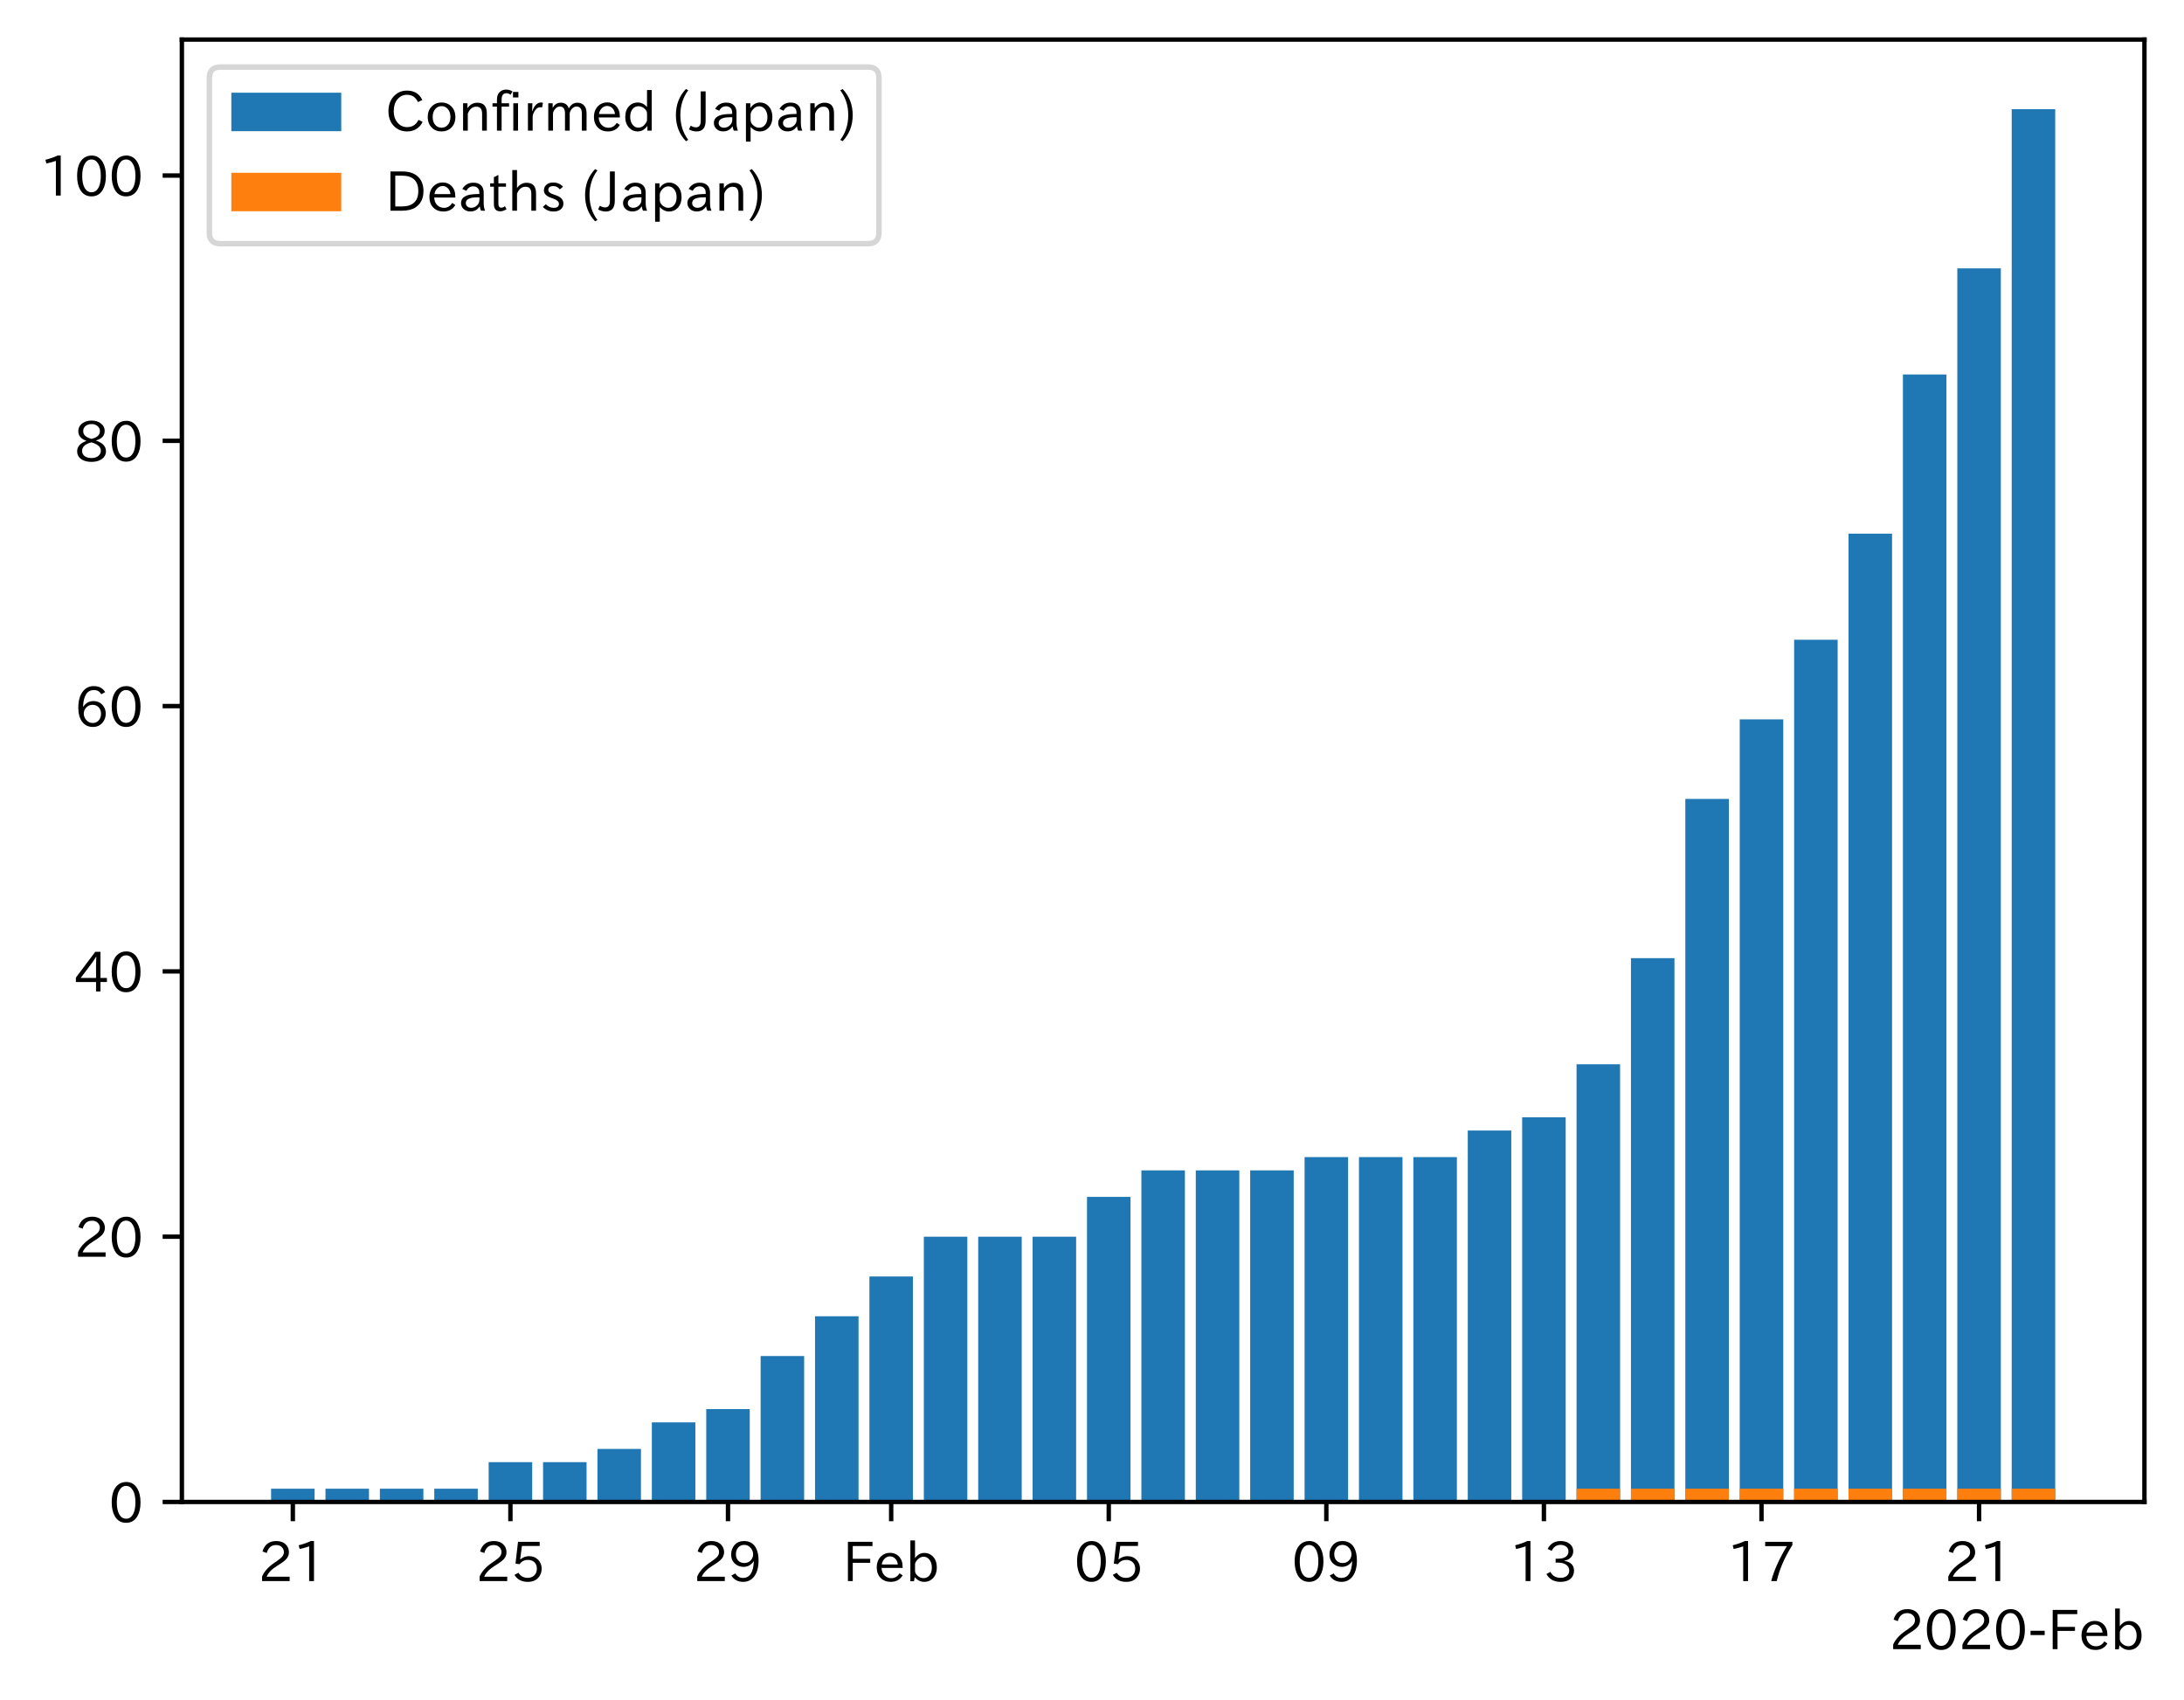 <?xml version="1.0" encoding="utf-8" standalone="no"?>
<!DOCTYPE svg PUBLIC "-//W3C//DTD SVG 1.1//EN"
  "http://www.w3.org/Graphics/SVG/1.1/DTD/svg11.dtd">
<!-- Created with matplotlib (https://matplotlib.org/) -->
<svg height="309.293pt" version="1.1" viewBox="0 0 397.415 309.293" width="397.415pt" xmlns="http://www.w3.org/2000/svg" xmlns:xlink="http://www.w3.org/1999/xlink">
 <defs>
  <style type="text/css">
*{stroke-linecap:butt;stroke-linejoin:round;}
  </style>
 </defs>
 <g id="figure_1">
  <g id="patch_1">
   <path d="M 0 309.293 
L 397.415 309.293 
L 397.415 0 
L 0 0 
z
" style="fill:#ffffff;"/>
  </g>
  <g id="axes_1">
   <g id="patch_2">
    <path d="M 33.095 273.312 
L 390.215 273.312 
L 390.215 7.2 
L 33.095 7.2 
z
" style="fill:#ffffff;"/>
   </g>
   <g id="patch_3">
    <path clip-path="url(#pfbdb43d8b3)" d="M 49.328 273.312 
L 57.246 273.312 
L 57.246 270.898 
L 49.328 270.898 
z
" style="fill:#1f77b4;"/>
   </g>
   <g id="patch_4">
    <path clip-path="url(#pfbdb43d8b3)" d="M 59.226 273.312 
L 67.144 273.312 
L 67.144 270.898 
L 59.226 270.898 
z
" style="fill:#1f77b4;"/>
   </g>
   <g id="patch_5">
    <path clip-path="url(#pfbdb43d8b3)" d="M 69.124 273.312 
L 77.042 273.312 
L 77.042 270.898 
L 69.124 270.898 
z
" style="fill:#1f77b4;"/>
   </g>
   <g id="patch_6">
    <path clip-path="url(#pfbdb43d8b3)" d="M 79.022 273.312 
L 86.94 273.312 
L 86.94 270.898 
L 79.022 270.898 
z
" style="fill:#1f77b4;"/>
   </g>
   <g id="patch_7">
    <path clip-path="url(#pfbdb43d8b3)" d="M 88.92 273.312 
L 96.838 273.312 
L 96.838 266.071 
L 88.92 266.071 
z
" style="fill:#1f77b4;"/>
   </g>
   <g id="patch_8">
    <path clip-path="url(#pfbdb43d8b3)" d="M 98.818 273.312 
L 106.736 273.312 
L 106.736 266.071 
L 98.818 266.071 
z
" style="fill:#1f77b4;"/>
   </g>
   <g id="patch_9">
    <path clip-path="url(#pfbdb43d8b3)" d="M 108.716 273.312 
L 116.634 273.312 
L 116.634 263.657 
L 108.716 263.657 
z
" style="fill:#1f77b4;"/>
   </g>
   <g id="patch_10">
    <path clip-path="url(#pfbdb43d8b3)" d="M 118.614 273.312 
L 126.532 273.312 
L 126.532 258.83 
L 118.614 258.83 
z
" style="fill:#1f77b4;"/>
   </g>
   <g id="patch_11">
    <path clip-path="url(#pfbdb43d8b3)" d="M 128.512 273.312 
L 136.43 273.312 
L 136.43 256.416 
L 128.512 256.416 
z
" style="fill:#1f77b4;"/>
   </g>
   <g id="patch_12">
    <path clip-path="url(#pfbdb43d8b3)" d="M 138.41 273.312 
L 146.328 273.312 
L 146.328 246.761 
L 138.41 246.761 
z
" style="fill:#1f77b4;"/>
   </g>
   <g id="patch_13">
    <path clip-path="url(#pfbdb43d8b3)" d="M 148.308 273.312 
L 156.226 273.312 
L 156.226 239.52 
L 148.308 239.52 
z
" style="fill:#1f77b4;"/>
   </g>
   <g id="patch_14">
    <path clip-path="url(#pfbdb43d8b3)" d="M 158.206 273.312 
L 166.124 273.312 
L 166.124 232.279 
L 158.206 232.279 
z
" style="fill:#1f77b4;"/>
   </g>
   <g id="patch_15">
    <path clip-path="url(#pfbdb43d8b3)" d="M 168.104 273.312 
L 176.022 273.312 
L 176.022 225.038 
L 168.104 225.038 
z
" style="fill:#1f77b4;"/>
   </g>
   <g id="patch_16">
    <path clip-path="url(#pfbdb43d8b3)" d="M 178.002 273.312 
L 185.921 273.312 
L 185.921 225.038 
L 178.002 225.038 
z
" style="fill:#1f77b4;"/>
   </g>
   <g id="patch_17">
    <path clip-path="url(#pfbdb43d8b3)" d="M 187.9 273.312 
L 195.819 273.312 
L 195.819 225.038 
L 187.9 225.038 
z
" style="fill:#1f77b4;"/>
   </g>
   <g id="patch_18">
    <path clip-path="url(#pfbdb43d8b3)" d="M 197.798 273.312 
L 205.717 273.312 
L 205.717 217.797 
L 197.798 217.797 
z
" style="fill:#1f77b4;"/>
   </g>
   <g id="patch_19">
    <path clip-path="url(#pfbdb43d8b3)" d="M 207.696 273.312 
L 215.615 273.312 
L 215.615 212.969 
L 207.696 212.969 
z
" style="fill:#1f77b4;"/>
   </g>
   <g id="patch_20">
    <path clip-path="url(#pfbdb43d8b3)" d="M 217.594 273.312 
L 225.513 273.312 
L 225.513 212.969 
L 217.594 212.969 
z
" style="fill:#1f77b4;"/>
   </g>
   <g id="patch_21">
    <path clip-path="url(#pfbdb43d8b3)" d="M 227.492 273.312 
L 235.411 273.312 
L 235.411 212.969 
L 227.492 212.969 
z
" style="fill:#1f77b4;"/>
   </g>
   <g id="patch_22">
    <path clip-path="url(#pfbdb43d8b3)" d="M 237.39 273.312 
L 245.309 273.312 
L 245.309 210.555 
L 237.39 210.555 
z
" style="fill:#1f77b4;"/>
   </g>
   <g id="patch_23">
    <path clip-path="url(#pfbdb43d8b3)" d="M 247.288 273.312 
L 255.207 273.312 
L 255.207 210.555 
L 247.288 210.555 
z
" style="fill:#1f77b4;"/>
   </g>
   <g id="patch_24">
    <path clip-path="url(#pfbdb43d8b3)" d="M 257.186 273.312 
L 265.105 273.312 
L 265.105 210.555 
L 257.186 210.555 
z
" style="fill:#1f77b4;"/>
   </g>
   <g id="patch_25">
    <path clip-path="url(#pfbdb43d8b3)" d="M 267.084 273.312 
L 275.003 273.312 
L 275.003 205.728 
L 267.084 205.728 
z
" style="fill:#1f77b4;"/>
   </g>
   <g id="patch_26">
    <path clip-path="url(#pfbdb43d8b3)" d="M 276.982 273.312 
L 284.901 273.312 
L 284.901 203.314 
L 276.982 203.314 
z
" style="fill:#1f77b4;"/>
   </g>
   <g id="patch_27">
    <path clip-path="url(#pfbdb43d8b3)" d="M 286.88 273.312 
L 294.799 273.312 
L 294.799 193.659 
L 286.88 193.659 
z
" style="fill:#1f77b4;"/>
   </g>
   <g id="patch_28">
    <path clip-path="url(#pfbdb43d8b3)" d="M 296.778 273.312 
L 304.697 273.312 
L 304.697 174.35 
L 296.778 174.35 
z
" style="fill:#1f77b4;"/>
   </g>
   <g id="patch_29">
    <path clip-path="url(#pfbdb43d8b3)" d="M 306.676 273.312 
L 314.595 273.312 
L 314.595 145.385 
L 306.676 145.385 
z
" style="fill:#1f77b4;"/>
   </g>
   <g id="patch_30">
    <path clip-path="url(#pfbdb43d8b3)" d="M 316.574 273.312 
L 324.493 273.312 
L 324.493 130.903 
L 316.574 130.903 
z
" style="fill:#1f77b4;"/>
   </g>
   <g id="patch_31">
    <path clip-path="url(#pfbdb43d8b3)" d="M 326.472 273.312 
L 334.391 273.312 
L 334.391 116.421 
L 326.472 116.421 
z
" style="fill:#1f77b4;"/>
   </g>
   <g id="patch_32">
    <path clip-path="url(#pfbdb43d8b3)" d="M 336.37 273.312 
L 344.289 273.312 
L 344.289 97.111 
L 336.37 97.111 
z
" style="fill:#1f77b4;"/>
   </g>
   <g id="patch_33">
    <path clip-path="url(#pfbdb43d8b3)" d="M 346.268 273.312 
L 354.187 273.312 
L 354.187 68.146 
L 346.268 68.146 
z
" style="fill:#1f77b4;"/>
   </g>
   <g id="patch_34">
    <path clip-path="url(#pfbdb43d8b3)" d="M 356.166 273.312 
L 364.085 273.312 
L 364.085 48.837 
L 356.166 48.837 
z
" style="fill:#1f77b4;"/>
   </g>
   <g id="patch_35">
    <path clip-path="url(#pfbdb43d8b3)" d="M 366.064 273.312 
L 373.983 273.312 
L 373.983 19.872 
L 366.064 19.872 
z
" style="fill:#1f77b4;"/>
   </g>
   <g id="patch_36">
    <path clip-path="url(#pfbdb43d8b3)" d="M 49.328 273.312 
L 57.246 273.312 
L 57.246 273.312 
L 49.328 273.312 
z
" style="fill:#ff7f0e;"/>
   </g>
   <g id="patch_37">
    <path clip-path="url(#pfbdb43d8b3)" d="M 59.226 273.312 
L 67.144 273.312 
L 67.144 273.312 
L 59.226 273.312 
z
" style="fill:#ff7f0e;"/>
   </g>
   <g id="patch_38">
    <path clip-path="url(#pfbdb43d8b3)" d="M 69.124 273.312 
L 77.042 273.312 
L 77.042 273.312 
L 69.124 273.312 
z
" style="fill:#ff7f0e;"/>
   </g>
   <g id="patch_39">
    <path clip-path="url(#pfbdb43d8b3)" d="M 79.022 273.312 
L 86.94 273.312 
L 86.94 273.312 
L 79.022 273.312 
z
" style="fill:#ff7f0e;"/>
   </g>
   <g id="patch_40">
    <path clip-path="url(#pfbdb43d8b3)" d="M 88.92 273.312 
L 96.838 273.312 
L 96.838 273.312 
L 88.92 273.312 
z
" style="fill:#ff7f0e;"/>
   </g>
   <g id="patch_41">
    <path clip-path="url(#pfbdb43d8b3)" d="M 98.818 273.312 
L 106.736 273.312 
L 106.736 273.312 
L 98.818 273.312 
z
" style="fill:#ff7f0e;"/>
   </g>
   <g id="patch_42">
    <path clip-path="url(#pfbdb43d8b3)" d="M 108.716 273.312 
L 116.634 273.312 
L 116.634 273.312 
L 108.716 273.312 
z
" style="fill:#ff7f0e;"/>
   </g>
   <g id="patch_43">
    <path clip-path="url(#pfbdb43d8b3)" d="M 118.614 273.312 
L 126.532 273.312 
L 126.532 273.312 
L 118.614 273.312 
z
" style="fill:#ff7f0e;"/>
   </g>
   <g id="patch_44">
    <path clip-path="url(#pfbdb43d8b3)" d="M 128.512 273.312 
L 136.43 273.312 
L 136.43 273.312 
L 128.512 273.312 
z
" style="fill:#ff7f0e;"/>
   </g>
   <g id="patch_45">
    <path clip-path="url(#pfbdb43d8b3)" d="M 138.41 273.312 
L 146.328 273.312 
L 146.328 273.312 
L 138.41 273.312 
z
" style="fill:#ff7f0e;"/>
   </g>
   <g id="patch_46">
    <path clip-path="url(#pfbdb43d8b3)" d="M 148.308 273.312 
L 156.226 273.312 
L 156.226 273.312 
L 148.308 273.312 
z
" style="fill:#ff7f0e;"/>
   </g>
   <g id="patch_47">
    <path clip-path="url(#pfbdb43d8b3)" d="M 158.206 273.312 
L 166.124 273.312 
L 166.124 273.312 
L 158.206 273.312 
z
" style="fill:#ff7f0e;"/>
   </g>
   <g id="patch_48">
    <path clip-path="url(#pfbdb43d8b3)" d="M 168.104 273.312 
L 176.022 273.312 
L 176.022 273.312 
L 168.104 273.312 
z
" style="fill:#ff7f0e;"/>
   </g>
   <g id="patch_49">
    <path clip-path="url(#pfbdb43d8b3)" d="M 178.002 273.312 
L 185.921 273.312 
L 185.921 273.312 
L 178.002 273.312 
z
" style="fill:#ff7f0e;"/>
   </g>
   <g id="patch_50">
    <path clip-path="url(#pfbdb43d8b3)" d="M 187.9 273.312 
L 195.819 273.312 
L 195.819 273.312 
L 187.9 273.312 
z
" style="fill:#ff7f0e;"/>
   </g>
   <g id="patch_51">
    <path clip-path="url(#pfbdb43d8b3)" d="M 197.798 273.312 
L 205.717 273.312 
L 205.717 273.312 
L 197.798 273.312 
z
" style="fill:#ff7f0e;"/>
   </g>
   <g id="patch_52">
    <path clip-path="url(#pfbdb43d8b3)" d="M 207.696 273.312 
L 215.615 273.312 
L 215.615 273.312 
L 207.696 273.312 
z
" style="fill:#ff7f0e;"/>
   </g>
   <g id="patch_53">
    <path clip-path="url(#pfbdb43d8b3)" d="M 217.594 273.312 
L 225.513 273.312 
L 225.513 273.312 
L 217.594 273.312 
z
" style="fill:#ff7f0e;"/>
   </g>
   <g id="patch_54">
    <path clip-path="url(#pfbdb43d8b3)" d="M 227.492 273.312 
L 235.411 273.312 
L 235.411 273.312 
L 227.492 273.312 
z
" style="fill:#ff7f0e;"/>
   </g>
   <g id="patch_55">
    <path clip-path="url(#pfbdb43d8b3)" d="M 237.39 273.312 
L 245.309 273.312 
L 245.309 273.312 
L 237.39 273.312 
z
" style="fill:#ff7f0e;"/>
   </g>
   <g id="patch_56">
    <path clip-path="url(#pfbdb43d8b3)" d="M 247.288 273.312 
L 255.207 273.312 
L 255.207 273.312 
L 247.288 273.312 
z
" style="fill:#ff7f0e;"/>
   </g>
   <g id="patch_57">
    <path clip-path="url(#pfbdb43d8b3)" d="M 257.186 273.312 
L 265.105 273.312 
L 265.105 273.312 
L 257.186 273.312 
z
" style="fill:#ff7f0e;"/>
   </g>
   <g id="patch_58">
    <path clip-path="url(#pfbdb43d8b3)" d="M 267.084 273.312 
L 275.003 273.312 
L 275.003 273.312 
L 267.084 273.312 
z
" style="fill:#ff7f0e;"/>
   </g>
   <g id="patch_59">
    <path clip-path="url(#pfbdb43d8b3)" d="M 276.982 273.312 
L 284.901 273.312 
L 284.901 273.312 
L 276.982 273.312 
z
" style="fill:#ff7f0e;"/>
   </g>
   <g id="patch_60">
    <path clip-path="url(#pfbdb43d8b3)" d="M 286.88 273.312 
L 294.799 273.312 
L 294.799 270.898 
L 286.88 270.898 
z
" style="fill:#ff7f0e;"/>
   </g>
   <g id="patch_61">
    <path clip-path="url(#pfbdb43d8b3)" d="M 296.778 273.312 
L 304.697 273.312 
L 304.697 270.898 
L 296.778 270.898 
z
" style="fill:#ff7f0e;"/>
   </g>
   <g id="patch_62">
    <path clip-path="url(#pfbdb43d8b3)" d="M 306.676 273.312 
L 314.595 273.312 
L 314.595 270.898 
L 306.676 270.898 
z
" style="fill:#ff7f0e;"/>
   </g>
   <g id="patch_63">
    <path clip-path="url(#pfbdb43d8b3)" d="M 316.574 273.312 
L 324.493 273.312 
L 324.493 270.898 
L 316.574 270.898 
z
" style="fill:#ff7f0e;"/>
   </g>
   <g id="patch_64">
    <path clip-path="url(#pfbdb43d8b3)" d="M 326.472 273.312 
L 334.391 273.312 
L 334.391 270.898 
L 326.472 270.898 
z
" style="fill:#ff7f0e;"/>
   </g>
   <g id="patch_65">
    <path clip-path="url(#pfbdb43d8b3)" d="M 336.37 273.312 
L 344.289 273.312 
L 344.289 270.898 
L 336.37 270.898 
z
" style="fill:#ff7f0e;"/>
   </g>
   <g id="patch_66">
    <path clip-path="url(#pfbdb43d8b3)" d="M 346.268 273.312 
L 354.187 273.312 
L 354.187 270.898 
L 346.268 270.898 
z
" style="fill:#ff7f0e;"/>
   </g>
   <g id="patch_67">
    <path clip-path="url(#pfbdb43d8b3)" d="M 356.166 273.312 
L 364.085 273.312 
L 364.085 270.898 
L 356.166 270.898 
z
" style="fill:#ff7f0e;"/>
   </g>
   <g id="patch_68">
    <path clip-path="url(#pfbdb43d8b3)" d="M 366.064 273.312 
L 373.983 273.312 
L 373.983 270.898 
L 366.064 270.898 
z
" style="fill:#ff7f0e;"/>
   </g>
   <g id="matplotlib.axis_1">
    <g id="xtick_1">
     <g id="line2d_1">
      <defs>
       <path d="M 0 0 
L 0 3.5 
" id="m175a2ac32a" style="stroke:#000000;stroke-width:0.8;"/>
      </defs>
      <g>
       <use style="stroke:#000000;stroke-width:0.8;" x="53.287" xlink:href="#m175a2ac32a" y="273.312"/>
      </g>
     </g>
     <g id="text_1">
      <!-- 21 -->
      <defs>
       <path d="M 57.172 0.984 
L 6.984 0.984 
L 6.984 9.281 
Q 12.891 23.047 29.594 34.422 
L 32.375 36.281 
Q 40.922 42.141 43.609 45.406 
Q 46.688 49.266 46.688 53.812 
Q 46.688 58.938 43.062 62.547 
Q 39.062 66.547 32.562 66.547 
Q 19.531 66.547 15.484 52 
L 7.766 54.781 
Q 13.328 73.828 33.062 73.828 
Q 43.844 73.828 50.25 67.438 
Q 55.859 61.672 55.859 53.516 
Q 55.859 47.469 52.25 42.531 
Q 48.922 37.75 36.969 30.281 
L 34.859 29 
Q 19.625 19.578 15.281 8.891 
L 57.172 8.891 
z
" id="IPAexGothic-50"/>
       <path d="M 38.484 0.984 
L 29.688 0.984 
L 29.688 64.109 
Q 21.438 61.281 12.312 59.328 
L 10.688 66.109 
Q 23.734 69.391 32.906 73.922 
L 38.484 73.922 
z
" id="IPAexGothic-49"/>
      </defs>
      <g transform="translate(46.989 287.803)scale(0.1 -0.1)">
       <use xlink:href="#IPAexGothic-50"/>
       <use x="62.988" xlink:href="#IPAexGothic-49"/>
      </g>
     </g>
    </g>
    <g id="xtick_2">
     <g id="line2d_2">
      <g>
       <use style="stroke:#000000;stroke-width:0.8;" x="92.879" xlink:href="#m175a2ac32a" y="273.312"/>
      </g>
     </g>
     <g id="text_2">
      <!-- 25 -->
      <defs>
       <path d="M 18.406 40.672 
Q 25.531 46.297 33.938 46.297 
Q 44 46.297 50.641 39.5 
Q 56.844 33.016 56.844 23.391 
Q 56.844 14.656 51.516 8.016 
Q 44.828 -0.484 31.734 -0.484 
Q 14.984 -0.484 7.328 12.25 
L 14.656 16.062 
Q 20.453 6.781 31.453 6.781 
Q 38.531 6.781 43.266 11.188 
Q 48.141 15.828 48.141 23.484 
Q 48.141 30.719 43.844 35.016 
Q 39.359 39.5 32.125 39.5 
Q 21.969 39.5 16.75 31.688 
L 9.234 32.672 
L 13.812 72.406 
L 53.219 72.406 
L 53.219 64.891 
L 20.953 64.891 
L 17.719 40.672 
z
" id="IPAexGothic-53"/>
      </defs>
      <g transform="translate(86.581 287.803)scale(0.1 -0.1)">
       <use xlink:href="#IPAexGothic-50"/>
       <use x="62.988" xlink:href="#IPAexGothic-53"/>
      </g>
     </g>
    </g>
    <g id="xtick_3">
     <g id="line2d_3">
      <g>
       <use style="stroke:#000000;stroke-width:0.8;" x="132.471" xlink:href="#m175a2ac32a" y="273.312"/>
      </g>
     </g>
     <g id="text_3">
      <!-- 29 -->
      <defs>
       <path d="M 46.625 36.812 
Q 39.75 26.812 28.328 26.812 
Q 19.578 26.812 13.234 32.125 
Q 5.719 38.422 5.719 49.422 
Q 5.719 59.578 12.016 66.656 
Q 18.453 73.828 29.203 73.828 
Q 43.75 73.828 50.641 61.719 
Q 55.609 52.781 55.609 38.625 
Q 55.609 19.531 47.516 9.188 
Q 39.891 -0.484 27.641 -0.484 
Q 13.422 -0.484 6.109 10.984 
L 13.328 14.891 
Q 18.062 6.688 27.391 6.688 
Q 45.656 6.688 47.016 36.812 
z
M 29.5 66.844 
Q 22.656 66.844 18.312 61.719 
Q 14.406 57.078 14.406 50 
Q 14.406 42.828 18.109 38.719 
Q 22.406 33.797 29.781 33.797 
Q 37.984 33.797 42.625 40.188 
Q 45.703 44.484 45.703 49.516 
Q 45.703 55.516 42.094 60.359 
Q 37.109 66.844 29.5 66.844 
z
" id="IPAexGothic-57"/>
      </defs>
      <g transform="translate(126.173 287.803)scale(0.1 -0.1)">
       <use xlink:href="#IPAexGothic-50"/>
       <use x="62.988" xlink:href="#IPAexGothic-57"/>
      </g>
     </g>
    </g>
    <g id="xtick_4">
     <g id="line2d_4">
      <g>
       <use style="stroke:#000000;stroke-width:0.8;" x="162.165" xlink:href="#m175a2ac32a" y="273.312"/>
      </g>
     </g>
     <g id="text_4">
      <!-- Feb -->
      <defs>
       <path d="M 54.203 64.703 
L 18.312 64.703 
L 18.312 41.5 
L 50.094 41.5 
L 50.094 34.188 
L 18.312 34.188 
L 18.312 0.984 
L 9.516 0.984 
L 9.516 72.406 
L 54.203 72.406 
z
" id="IPAexGothic-70"/>
       <path d="M 13.484 24.906 
Q 13.922 16.266 18.891 11.281 
Q 23.969 6.203 31.203 6.203 
Q 40.719 6.203 46.297 15.094 
L 51.906 11.375 
Q 44.828 -0.484 30.172 -0.484 
Q 19.094 -0.484 11.969 6.594 
Q 4.781 13.812 4.781 25.641 
Q 4.781 38.188 12.312 45.703 
Q 19 52.391 29 52.391 
Q 38.422 52.391 44.781 46.188 
Q 51.906 38.969 51.906 26.906 
L 51.906 24.906 
z
M 43.062 31.203 
Q 42.328 37.984 38.281 41.891 
Q 34.281 45.906 28.812 45.906 
Q 22.469 45.906 17.969 40.484 
Q 14.891 36.812 13.969 31.203 
z
" id="IPAexGothic-101"/>
       <path d="M 17.578 42.672 
Q 24.219 52.203 34.672 52.203 
Q 43.562 52.203 49.859 45.906 
Q 57.172 38.578 57.172 25.688 
Q 57.172 13.094 49.859 5.812 
Q 43.562 -0.484 34.469 -0.484 
Q 24.359 -0.484 17 8.062 
L 15.766 0.688 
L 9.078 0.688 
L 9.078 74.906 
L 17.578 74.906 
z
M 17.578 31.203 
L 17.578 19.578 
Q 17.578 13.875 23.875 9.375 
Q 28.172 6.297 33.109 6.297 
Q 38.875 6.297 42.875 10.297 
Q 48.188 15.766 48.188 25.484 
Q 48.188 34.281 43.797 39.891 
Q 39.453 45.312 33.203 45.312 
Q 27.484 45.312 22.469 40.281 
Q 17.578 35.406 17.578 31.203 
z
" id="IPAexGothic-98"/>
      </defs>
      <g transform="translate(153.342 287.803)scale(0.1 -0.1)">
       <use xlink:href="#IPAexGothic-70"/>
       <use x="57.178" xlink:href="#IPAexGothic-101"/>
       <use x="114.062" xlink:href="#IPAexGothic-98"/>
      </g>
     </g>
    </g>
    <g id="xtick_5">
     <g id="line2d_5">
      <g>
       <use style="stroke:#000000;stroke-width:0.8;" x="201.757" xlink:href="#m175a2ac32a" y="273.312"/>
      </g>
     </g>
     <g id="text_5">
      <!-- 05 -->
      <defs>
       <path d="M 31.844 73.828 
Q 45.016 73.828 52.094 61.625 
Q 57.719 51.953 57.719 36.625 
Q 57.719 21.438 52.094 11.578 
Q 45.125 -0.484 31.5 -0.484 
Q 17.922 -0.484 10.938 11.578 
Q 5.328 21.438 5.328 36.719 
Q 5.328 58.016 15.625 67.719 
Q 22.172 73.828 31.844 73.828 
z
M 31.5 66.656 
Q 23.688 66.656 19.188 58.734 
Q 14.594 50.734 14.594 36.625 
Q 14.594 22.75 19.094 14.797 
Q 23.641 6.984 31.5 6.984 
Q 40.922 6.984 45.453 18.016 
Q 48.438 25.344 48.438 37.109 
Q 48.438 50.875 43.844 58.734 
Q 39.203 66.656 31.5 66.656 
z
" id="IPAexGothic-48"/>
      </defs>
      <g transform="translate(195.459 287.803)scale(0.1 -0.1)">
       <use xlink:href="#IPAexGothic-48"/>
       <use x="62.988" xlink:href="#IPAexGothic-53"/>
      </g>
     </g>
    </g>
    <g id="xtick_6">
     <g id="line2d_6">
      <g>
       <use style="stroke:#000000;stroke-width:0.8;" x="241.349" xlink:href="#m175a2ac32a" y="273.312"/>
      </g>
     </g>
     <g id="text_6">
      <!-- 09 -->
      <g transform="translate(235.051 287.803)scale(0.1 -0.1)">
       <use xlink:href="#IPAexGothic-48"/>
       <use x="62.988" xlink:href="#IPAexGothic-57"/>
      </g>
     </g>
    </g>
    <g id="xtick_7">
     <g id="line2d_7">
      <g>
       <use style="stroke:#000000;stroke-width:0.8;" x="280.941" xlink:href="#m175a2ac32a" y="273.312"/>
      </g>
     </g>
     <g id="text_7">
      <!-- 13 -->
      <defs>
       <path d="M 37.203 37.797 
Q 54.781 34.625 54.781 19.969 
Q 54.781 11.188 48.875 5.562 
Q 42.328 -0.484 30.375 -0.484 
Q 12.453 -0.484 4.5 13.766 
L 11.812 17.672 
Q 17.328 6.891 30.281 6.891 
Q 37.891 6.891 42.094 10.797 
Q 46.094 14.5 46.094 20.172 
Q 46.094 26.859 40.094 30.906 
Q 34.625 34.578 25.688 34.578 
L 21.297 34.578 
L 21.297 41.703 
L 25.875 41.703 
Q 34.859 41.703 39.594 45.125 
Q 44.672 48.734 44.672 54.828 
Q 44.672 61.469 38.969 64.656 
Q 35.297 66.844 30.172 66.844 
Q 19.344 66.844 14.109 55.906 
L 6.781 59.422 
Q 14.016 73.828 30.281 73.828 
Q 40.578 73.828 46.969 68.656 
Q 53.375 63.578 53.375 55.219 
Q 53.375 47.312 47.172 42.281 
Q 43.172 39.062 37.203 38.188 
z
" id="IPAexGothic-51"/>
      </defs>
      <g transform="translate(274.643 287.803)scale(0.1 -0.1)">
       <use xlink:href="#IPAexGothic-49"/>
       <use x="62.988" xlink:href="#IPAexGothic-51"/>
      </g>
     </g>
    </g>
    <g id="xtick_8">
     <g id="line2d_8">
      <g>
       <use style="stroke:#000000;stroke-width:0.8;" x="320.533" xlink:href="#m175a2ac32a" y="273.312"/>
      </g>
     </g>
     <g id="text_8">
      <!-- 17 -->
      <defs>
       <path d="M 56.203 66.609 
Q 34.969 32.906 27.781 0.984 
L 17.672 0.984 
Q 24.703 28.656 46.094 64.5 
L 6.688 64.5 
L 6.688 72.406 
L 56.203 72.406 
z
" id="IPAexGothic-55"/>
      </defs>
      <g transform="translate(314.235 287.803)scale(0.1 -0.1)">
       <use xlink:href="#IPAexGothic-49"/>
       <use x="62.988" xlink:href="#IPAexGothic-55"/>
      </g>
     </g>
    </g>
    <g id="xtick_9">
     <g id="line2d_9">
      <g>
       <use style="stroke:#000000;stroke-width:0.8;" x="360.125" xlink:href="#m175a2ac32a" y="273.312"/>
      </g>
     </g>
     <g id="text_9">
      <!-- 21 -->
      <g transform="translate(353.827 287.803)scale(0.1 -0.1)">
       <use xlink:href="#IPAexGothic-50"/>
       <use x="62.988" xlink:href="#IPAexGothic-49"/>
      </g>
     </g>
    </g>
    <g id="text_10">
     <!-- 2020-Feb -->
     <defs>
      <path d="M 30.766 26.609 
L 4.984 26.609 
L 4.984 34.422 
L 30.766 34.422 
z
" id="IPAexGothic-45"/>
     </defs>
     <g transform="translate(343.795 300.193)scale(0.1 -0.1)">
      <use xlink:href="#IPAexGothic-50"/>
      <use x="62.988" xlink:href="#IPAexGothic-48"/>
      <use x="125.977" xlink:href="#IPAexGothic-50"/>
      <use x="188.965" xlink:href="#IPAexGothic-48"/>
      <use x="251.953" xlink:href="#IPAexGothic-45"/>
      <use x="287.744" xlink:href="#IPAexGothic-70"/>
      <use x="344.922" xlink:href="#IPAexGothic-101"/>
      <use x="401.807" xlink:href="#IPAexGothic-98"/>
     </g>
    </g>
   </g>
   <g id="matplotlib.axis_2">
    <g id="ytick_1">
     <g id="line2d_10">
      <defs>
       <path d="M 0 0 
L -3.5 0 
" id="m977fcec9b6" style="stroke:#000000;stroke-width:0.8;"/>
      </defs>
      <g>
       <use style="stroke:#000000;stroke-width:0.8;" x="33.095" xlink:href="#m977fcec9b6" y="273.312"/>
      </g>
     </g>
     <g id="text_11">
      <!-- 0 -->
      <g transform="translate(19.797 277.057)scale(0.1 -0.1)">
       <use xlink:href="#IPAexGothic-48"/>
      </g>
     </g>
    </g>
    <g id="ytick_2">
     <g id="line2d_11">
      <g>
       <use style="stroke:#000000;stroke-width:0.8;" x="33.095" xlink:href="#m977fcec9b6" y="225.038"/>
      </g>
     </g>
     <g id="text_12">
      <!-- 20 -->
      <g transform="translate(13.498 228.783)scale(0.1 -0.1)">
       <use xlink:href="#IPAexGothic-50"/>
       <use x="62.988" xlink:href="#IPAexGothic-48"/>
      </g>
     </g>
    </g>
    <g id="ytick_3">
     <g id="line2d_12">
      <g>
       <use style="stroke:#000000;stroke-width:0.8;" x="33.095" xlink:href="#m977fcec9b6" y="176.763"/>
      </g>
     </g>
     <g id="text_13">
      <!-- 40 -->
      <defs>
       <path d="M 59.578 18.109 
L 47.797 18.109 
L 47.797 0.984 
L 39.797 0.984 
L 39.797 18.109 
L 3.078 18.109 
L 3.078 26.125 
L 38.375 73.094 
L 47.797 73.094 
L 47.797 25.531 
L 59.578 25.531 
z
M 40.281 64.203 
L 39.984 64.203 
Q 35.594 57.125 31.297 51.312 
L 11.859 25.531 
L 39.797 25.531 
L 39.797 49.125 
Q 39.797 54.391 40.281 64.203 
z
" id="IPAexGothic-52"/>
      </defs>
      <g transform="translate(13.498 180.509)scale(0.1 -0.1)">
       <use xlink:href="#IPAexGothic-52"/>
       <use x="62.988" xlink:href="#IPAexGothic-48"/>
      </g>
     </g>
    </g>
    <g id="ytick_4">
     <g id="line2d_13">
      <g>
       <use style="stroke:#000000;stroke-width:0.8;" x="33.095" xlink:href="#m977fcec9b6" y="128.489"/>
      </g>
     </g>
     <g id="text_14">
      <!-- 60 -->
      <defs>
       <path d="M 16.5 36.375 
Q 23.578 46.578 34.906 46.578 
Q 45.406 46.578 51.812 39.266 
Q 57.422 32.906 57.422 23.781 
Q 57.422 13.812 51.125 6.781 
Q 44.578 -0.484 34.031 -0.484 
Q 21.484 -0.484 14.406 9.078 
Q 7.516 18.406 7.516 34.812 
Q 7.516 53.516 15.828 64.203 
Q 23.344 73.828 35.5 73.828 
Q 49.859 73.828 56.391 62.891 
L 49.219 58.984 
Q 45.219 66.656 35.938 66.656 
Q 17.484 66.656 16.109 36.375 
z
M 33.453 39.797 
Q 26.312 39.797 21.625 34.469 
Q 17.438 29.688 17.438 24.078 
Q 17.438 18.062 21.141 13.188 
Q 26.125 6.688 33.734 6.688 
Q 41.703 6.688 45.953 13.188 
Q 48.828 17.625 48.828 23.484 
Q 48.828 30.375 45.016 34.812 
Q 40.625 39.797 33.453 39.797 
z
" id="IPAexGothic-54"/>
      </defs>
      <g transform="translate(13.498 132.234)scale(0.1 -0.1)">
       <use xlink:href="#IPAexGothic-54"/>
       <use x="62.988" xlink:href="#IPAexGothic-48"/>
      </g>
     </g>
    </g>
    <g id="ytick_5">
     <g id="line2d_14">
      <g>
       <use style="stroke:#000000;stroke-width:0.8;" x="33.095" xlink:href="#m977fcec9b6" y="80.215"/>
      </g>
     </g>
     <g id="text_15">
      <!-- 80 -->
      <defs>
       <path d="M 39.703 37.891 
Q 57.812 31.734 57.812 18.703 
Q 57.812 8.453 48.438 3.078 
Q 41.609 -0.875 31.5 -0.875 
Q 21.344 -0.875 14.5 3.078 
Q 5.422 8.297 5.422 18.406 
Q 5.422 31.062 22.016 37.203 
L 22.016 37.5 
Q 7.516 42.719 7.516 54.828 
Q 7.516 64.062 15.328 69.625 
Q 21.969 74.312 31.547 74.312 
Q 42.234 74.312 48.922 68.797 
Q 55.516 63.578 55.516 55.719 
Q 55.516 42.281 39.703 38.188 
z
M 31.594 41.016 
Q 46.828 44.625 46.828 55.125 
Q 46.828 61.188 41.797 64.844 
Q 37.703 67.922 31.5 67.922 
Q 25.094 67.922 20.797 64.5 
Q 16.406 60.891 16.406 55.031 
Q 16.406 49.219 21.094 45.703 
Q 23.344 43.891 26.906 42.531 
Q 31 40.875 31.594 41.016 
z
M 30.906 34.516 
Q 14.406 30.172 14.406 19 
Q 14.406 12.109 20.516 8.688 
Q 25.094 6.109 31.391 6.109 
Q 40.234 6.109 45.016 10.891 
Q 48.531 14.406 48.531 19.531 
Q 48.531 24.906 43.656 28.906 
Q 40.766 31.156 36.719 32.812 
Q 31.984 34.719 30.906 34.516 
z
" id="IPAexGothic-56"/>
      </defs>
      <g transform="translate(13.498 83.96)scale(0.1 -0.1)">
       <use xlink:href="#IPAexGothic-56"/>
       <use x="62.988" xlink:href="#IPAexGothic-48"/>
      </g>
     </g>
    </g>
    <g id="ytick_6">
     <g id="line2d_15">
      <g>
       <use style="stroke:#000000;stroke-width:0.8;" x="33.095" xlink:href="#m977fcec9b6" y="31.941"/>
      </g>
     </g>
     <g id="text_16">
      <!-- 100 -->
      <g transform="translate(7.2 35.686)scale(0.1 -0.1)">
       <use xlink:href="#IPAexGothic-49"/>
       <use x="62.988" xlink:href="#IPAexGothic-48"/>
       <use x="125.977" xlink:href="#IPAexGothic-48"/>
      </g>
     </g>
    </g>
   </g>
   <g id="patch_69">
    <path d="M 33.095 273.312 
L 33.095 7.2 
" style="fill:none;stroke:#000000;stroke-linecap:square;stroke-linejoin:miter;stroke-width:0.8;"/>
   </g>
   <g id="patch_70">
    <path d="M 390.215 273.312 
L 390.215 7.2 
" style="fill:none;stroke:#000000;stroke-linecap:square;stroke-linejoin:miter;stroke-width:0.8;"/>
   </g>
   <g id="patch_71">
    <path d="M 33.095 273.312 
L 390.215 273.312 
" style="fill:none;stroke:#000000;stroke-linecap:square;stroke-linejoin:miter;stroke-width:0.8;"/>
   </g>
   <g id="patch_72">
    <path d="M 33.095 7.2 
L 390.215 7.2 
" style="fill:none;stroke:#000000;stroke-linecap:square;stroke-linejoin:miter;stroke-width:0.8;"/>
   </g>
   <g id="legend_1">
    <g id="patch_73">
     <path d="M 40.095 44.341 
L 157.938 44.341 
Q 159.938 44.341 159.938 42.341 
L 159.938 14.2 
Q 159.938 12.2 157.938 12.2 
L 40.095 12.2 
Q 38.095 12.2 38.095 14.2 
L 38.095 42.341 
Q 38.095 44.341 40.095 44.341 
z
" style="fill:#ffffff;opacity:0.8;stroke:#cccccc;stroke-linejoin:miter;"/>
    </g>
    <g id="patch_74">
     <path d="M 42.095 23.87 
L 62.095 23.87 
L 62.095 16.87 
L 42.095 16.87 
z
" style="fill:#1f77b4;"/>
    </g>
    <g id="text_17">
     <!-- Confirmed (Japan) -->
     <defs>
      <path d="M 68.016 17 
Q 65.328 10.844 60.297 6.688 
Q 51.766 -0.484 39.984 -0.484 
Q 24.812 -0.484 14.984 10.203 
Q 5.906 20.219 5.906 36.422 
Q 5.906 53.219 15.828 63.719 
Q 25.297 73.828 39.594 73.828 
Q 59.578 73.828 67.531 56.688 
L 59.516 52.984 
Q 53.516 66.219 39.703 66.219 
Q 29.547 66.219 22.703 58.5 
Q 15.531 50.25 15.531 36.281 
Q 15.531 24.219 21.625 16.5 
Q 28.766 7.375 40.047 7.375 
Q 54 7.375 60.594 20.609 
z
" id="IPAexGothic-67"/>
      <path d="M 29.984 52.203 
Q 40.531 52.203 47.75 45.125 
Q 55.172 37.703 55.172 25.594 
Q 55.172 13.875 47.906 6.594 
Q 40.766 -0.484 29.984 -0.484 
Q 19.188 -0.484 12.203 6.5 
Q 4.891 13.766 4.891 25.875 
Q 4.891 37.703 12.312 45.125 
Q 19.391 52.203 29.984 52.203 
z
M 29.984 45.609 
Q 23.734 45.609 19.391 41.109 
Q 13.875 35.594 13.875 25.781 
Q 13.875 16.109 19.281 10.688 
Q 23.688 6.297 29.984 6.297 
Q 36.422 6.297 40.766 10.797 
Q 46.188 16.219 46.188 26.125 
Q 46.188 35.453 40.672 41.109 
Q 36.188 45.609 29.984 45.609 
z
" id="IPAexGothic-111"/>
      <path d="M 52 0.984 
L 43.406 0.984 
L 43.406 31.891 
Q 43.406 44.578 32.906 44.578 
Q 22.312 44.578 17.391 31.891 
L 17.391 0.984 
L 8.797 0.984 
L 8.797 50.781 
L 16.797 50.781 
L 16.797 41.797 
Q 23.828 51.812 34.719 51.812 
Q 52 51.812 52 32.375 
z
" id="IPAexGothic-110"/>
      <path d="M 38.375 72.219 
L 34.812 66.312 
Q 31.109 69.094 27.203 69.094 
Q 18.5 69.094 18.5 57.375 
L 18.5 50.781 
L 32.078 50.781 
L 32.078 44.672 
L 18.5 44.672 
L 18.5 0.984 
L 10.016 0.984 
L 10.016 44.672 
L 1.906 44.672 
L 1.906 50.781 
L 10.016 50.781 
L 10.016 57.172 
Q 10.016 65.438 13.922 70.062 
Q 18.75 75.688 26.703 75.688 
Q 33.062 75.688 38.375 72.219 
z
" id="IPAexGothic-102"/>
      <path d="M 18.406 61.375 
L 8.594 61.375 
L 8.594 71.391 
L 18.406 71.391 
z
M 17.781 0.984 
L 9.188 0.984 
L 9.188 50.781 
L 17.781 50.781 
z
" id="IPAexGothic-105"/>
      <path d="M 36.078 51.812 
L 34.578 43.266 
Q 32.906 43.609 31.594 43.609 
Q 25.828 43.609 22.078 38.188 
Q 17.391 31.344 17.391 26.172 
L 17.391 0.984 
L 8.797 0.984 
L 8.797 50.781 
L 16.891 50.781 
L 16.5 35.984 
L 16.703 35.984 
Q 22.219 52.203 32.766 52.203 
Q 34.469 52.203 36.078 51.812 
z
" id="IPAexGothic-114"/>
      <path d="M 78.469 0.984 
L 69.875 0.984 
L 69.875 32.172 
Q 69.875 44.828 60.109 44.828 
Q 55.469 44.828 51.609 40.531 
Q 48.875 37.453 47.797 32.859 
L 47.797 0.984 
L 39.203 0.984 
L 39.203 32.281 
Q 39.203 44.828 29.984 44.828 
Q 25.094 44.828 21.391 40.531 
Q 17.391 36.031 17.391 31.891 
L 17.391 0.984 
L 8.797 0.984 
L 8.797 50.781 
L 16.797 50.781 
L 16.797 42.188 
Q 21.734 51.812 31.688 51.812 
Q 42.578 51.812 46.188 41.359 
Q 51.609 51.812 61.766 51.812 
Q 69.969 51.812 74.562 46 
Q 78.469 41.219 78.469 32.375 
z
" id="IPAexGothic-109"/>
      <path d="M 52.984 0.984 
L 45.172 0.984 
L 45.172 9.672 
Q 38.141 -0.484 27.391 -0.484 
Q 18.453 -0.484 12.312 5.812 
Q 4.891 13.188 4.891 25.984 
Q 4.891 38.531 12.062 45.906 
Q 18.266 52.203 27.391 52.203 
Q 37.25 52.203 44.484 43.891 
L 44.484 74.906 
L 52.984 74.906 
z
M 44.484 20.359 
L 44.484 32.766 
Q 44.484 37.703 38.375 42.281 
Q 34.078 45.406 28.953 45.406 
Q 23.188 45.406 19.188 41.406 
Q 13.875 36.078 13.875 26.219 
Q 13.875 17.328 18.266 11.719 
Q 22.516 6.391 28.859 6.391 
Q 36.281 6.391 41.5 13.672 
Q 44.484 17.719 44.484 20.359 
z
" id="IPAexGothic-100"/>
      <path id="IPAexGothic-32"/>
      <path d="M 30.125 -15.875 
L 25.828 -18.219 
Q 7.625 1.078 7.625 29.297 
Q 7.625 57.469 25.828 76.703 
L 30.125 74.422 
Q 15.719 55.031 15.719 29.391 
Q 15.719 3.172 30.125 -15.875 
z
" id="IPAexGothic-40"/>
      <path d="M 28.422 72.406 
L 28.422 19.281 
Q 28.422 -0.484 11.922 -0.484 
Q 4.734 -0.484 -1.953 3.266 
L 1.312 10.062 
Q 5.906 6.984 10.844 6.984 
Q 19.531 6.984 19.531 18.797 
L 19.531 72.406 
z
" id="IPAexGothic-74"/>
      <path d="M 49.312 0.984 
L 41.75 0.984 
Q 39.984 4.734 39.547 8.688 
L 39.203 8.688 
Q 33.547 -0.391 22.312 -0.391 
Q 14.594 -0.391 9.719 4.5 
Q 5.422 8.797 5.422 14.984 
Q 5.422 30.422 32.031 31.203 
L 38.719 31.391 
L 38.719 33.984 
Q 38.719 39.203 35.75 42.188 
Q 32.625 45.312 27.734 45.312 
Q 19.344 45.312 15.141 37.156 
L 7.719 40.578 
Q 14.656 52 27.938 52 
Q 37.109 52 42.047 46.875 
Q 46.625 42.281 46.625 33.891 
L 46.625 15.578 
Q 46.625 6.25 49.312 0.984 
z
M 38.922 25.391 
L 33.453 25.297 
Q 14.109 24.859 14.109 14.891 
Q 14.109 11.375 16.406 9.078 
Q 19.234 6.297 23.828 6.297 
Q 30.219 6.297 34.906 10.984 
Q 38.922 15.141 38.922 21 
z
" id="IPAexGothic-97"/>
      <path d="M 16.797 42 
Q 23.828 52.203 34.469 52.203 
Q 43.266 52.203 49.562 45.906 
Q 56.891 38.578 56.891 25.688 
Q 56.891 13.141 49.656 5.812 
Q 43.359 -0.484 34.375 -0.484 
Q 24.516 -0.484 17.281 7.766 
L 17.281 -19 
L 8.797 -19 
L 8.797 50.781 
L 16.797 50.781 
z
M 17.281 30.469 
L 17.281 20.172 
Q 17.281 14.016 23.688 9.375 
Q 27.984 6.297 32.906 6.297 
Q 38.578 6.297 42.578 10.297 
Q 47.906 15.578 47.906 25.484 
Q 47.906 34.375 43.5 39.984 
Q 39.109 45.312 32.812 45.312 
Q 25.875 45.312 20.906 38.812 
Q 17.281 34.125 17.281 30.469 
z
" id="IPAexGothic-112"/>
      <path d="M 7.281 76.703 
Q 25.594 57.375 25.594 29.297 
Q 25.594 1.172 7.281 -18.219 
L 2.984 -15.875 
Q 17.484 3.375 17.484 29.391 
Q 17.484 54.828 2.984 74.422 
z
" id="IPAexGothic-41"/>
     </defs>
     <g transform="translate(70.095 23.87)scale(0.1 -0.1)">
      <use xlink:href="#IPAexGothic-67"/>
      <use x="72.51" xlink:href="#IPAexGothic-111"/>
      <use x="132.91" xlink:href="#IPAexGothic-110"/>
      <use x="193.311" xlink:href="#IPAexGothic-102"/>
      <use x="223.926" xlink:href="#IPAexGothic-105"/>
      <use x="250.928" xlink:href="#IPAexGothic-114"/>
      <use x="287.939" xlink:href="#IPAexGothic-109"/>
      <use x="375.049" xlink:href="#IPAexGothic-101"/>
      <use x="431.934" xlink:href="#IPAexGothic-100"/>
      <use x="494.336" xlink:href="#IPAexGothic-32"/>
      <use x="521.338" xlink:href="#IPAexGothic-40"/>
      <use x="554.639" xlink:href="#IPAexGothic-74"/>
      <use x="592.627" xlink:href="#IPAexGothic-97"/>
      <use x="647.607" xlink:href="#IPAexGothic-112"/>
      <use x="709.717" xlink:href="#IPAexGothic-97"/>
      <use x="764.697" xlink:href="#IPAexGothic-110"/>
      <use x="825.098" xlink:href="#IPAexGothic-41"/>
     </g>
    </g>
    <g id="patch_75">
     <path d="M 42.095 38.441 
L 62.095 38.441 
L 62.095 31.441 
L 42.095 31.441 
z
" style="fill:#ff7f0e;"/>
    </g>
    <g id="text_18">
     <!-- Deaths (Japan) -->
     <defs>
      <path d="M 9.516 72.406 
L 31 72.406 
Q 49.359 72.406 59.234 63.281 
Q 69.625 53.812 69.625 36.812 
Q 69.625 16.359 54.938 6.891 
Q 45.703 0.984 30.328 0.984 
L 9.516 0.984 
z
M 18.312 8.688 
L 29.594 8.688 
Q 60.203 8.688 60.203 36.812 
Q 60.203 64.797 30.125 64.797 
L 18.312 64.797 
z
" id="IPAexGothic-68"/>
      <path d="M 33.203 3.766 
Q 27.641 -0.094 21.828 -0.094 
Q 10.203 -0.094 10.203 12.984 
L 10.203 44.672 
L 3.422 44.672 
L 3.422 50.781 
L 10.203 50.781 
L 10.203 61.969 
L 18.406 66.062 
L 18.406 50.781 
L 32.234 50.781 
L 32.234 44.672 
L 18.406 44.672 
L 18.406 14.156 
Q 18.406 6.5 23.641 6.5 
Q 27.156 6.5 30.328 9.188 
z
" id="IPAexGothic-116"/>
      <path d="M 52.297 0.984 
L 43.703 0.984 
L 43.703 31.891 
Q 43.703 44.578 33.297 44.578 
Q 22.609 44.578 17.672 31.891 
L 17.672 0.984 
L 9.078 0.984 
L 9.078 74.906 
L 17.672 74.906 
L 17.672 42.281 
Q 24.469 51.812 35.109 51.812 
Q 52.297 51.812 52.297 32.375 
z
" id="IPAexGothic-104"/>
      <path d="M 34.906 39.797 
Q 30.281 45.797 23.188 45.797 
Q 13.922 45.797 13.922 38.672 
Q 13.922 33.641 23.922 30.375 
L 27.203 29.297 
Q 41.406 24.656 41.406 13.969 
Q 41.406 6.781 35.5 2.688 
Q 30.812 -0.484 23.391 -0.484 
Q 11.969 -0.484 4 7.859 
L 9.422 12.797 
Q 15.578 6.203 23.688 6.203 
Q 33.297 6.203 33.297 13.672 
Q 33.297 19.344 22.703 23.094 
L 19.281 24.266 
Q 5.906 28.953 5.906 37.984 
Q 5.906 43.703 9.812 47.609 
Q 14.5 52.297 22.703 52.297 
Q 33.688 52.297 40.719 44.672 
z
" id="IPAexGothic-115"/>
     </defs>
     <g transform="translate(70.095 38.441)scale(0.1 -0.1)">
      <use xlink:href="#IPAexGothic-68"/>
      <use x="75.684" xlink:href="#IPAexGothic-101"/>
      <use x="132.568" xlink:href="#IPAexGothic-97"/>
      <use x="187.549" xlink:href="#IPAexGothic-116"/>
      <use x="222.168" xlink:href="#IPAexGothic-104"/>
      <use x="282.861" xlink:href="#IPAexGothic-115"/>
      <use x="329.053" xlink:href="#IPAexGothic-32"/>
      <use x="356.055" xlink:href="#IPAexGothic-40"/>
      <use x="389.355" xlink:href="#IPAexGothic-74"/>
      <use x="427.344" xlink:href="#IPAexGothic-97"/>
      <use x="482.324" xlink:href="#IPAexGothic-112"/>
      <use x="544.434" xlink:href="#IPAexGothic-97"/>
      <use x="599.414" xlink:href="#IPAexGothic-110"/>
      <use x="659.814" xlink:href="#IPAexGothic-41"/>
     </g>
    </g>
   </g>
  </g>
 </g>
 <defs>
  <clipPath id="pfbdb43d8b3">
   <rect height="266.112" width="357.12" x="33.095" y="7.2"/>
  </clipPath>
 </defs>
</svg>
